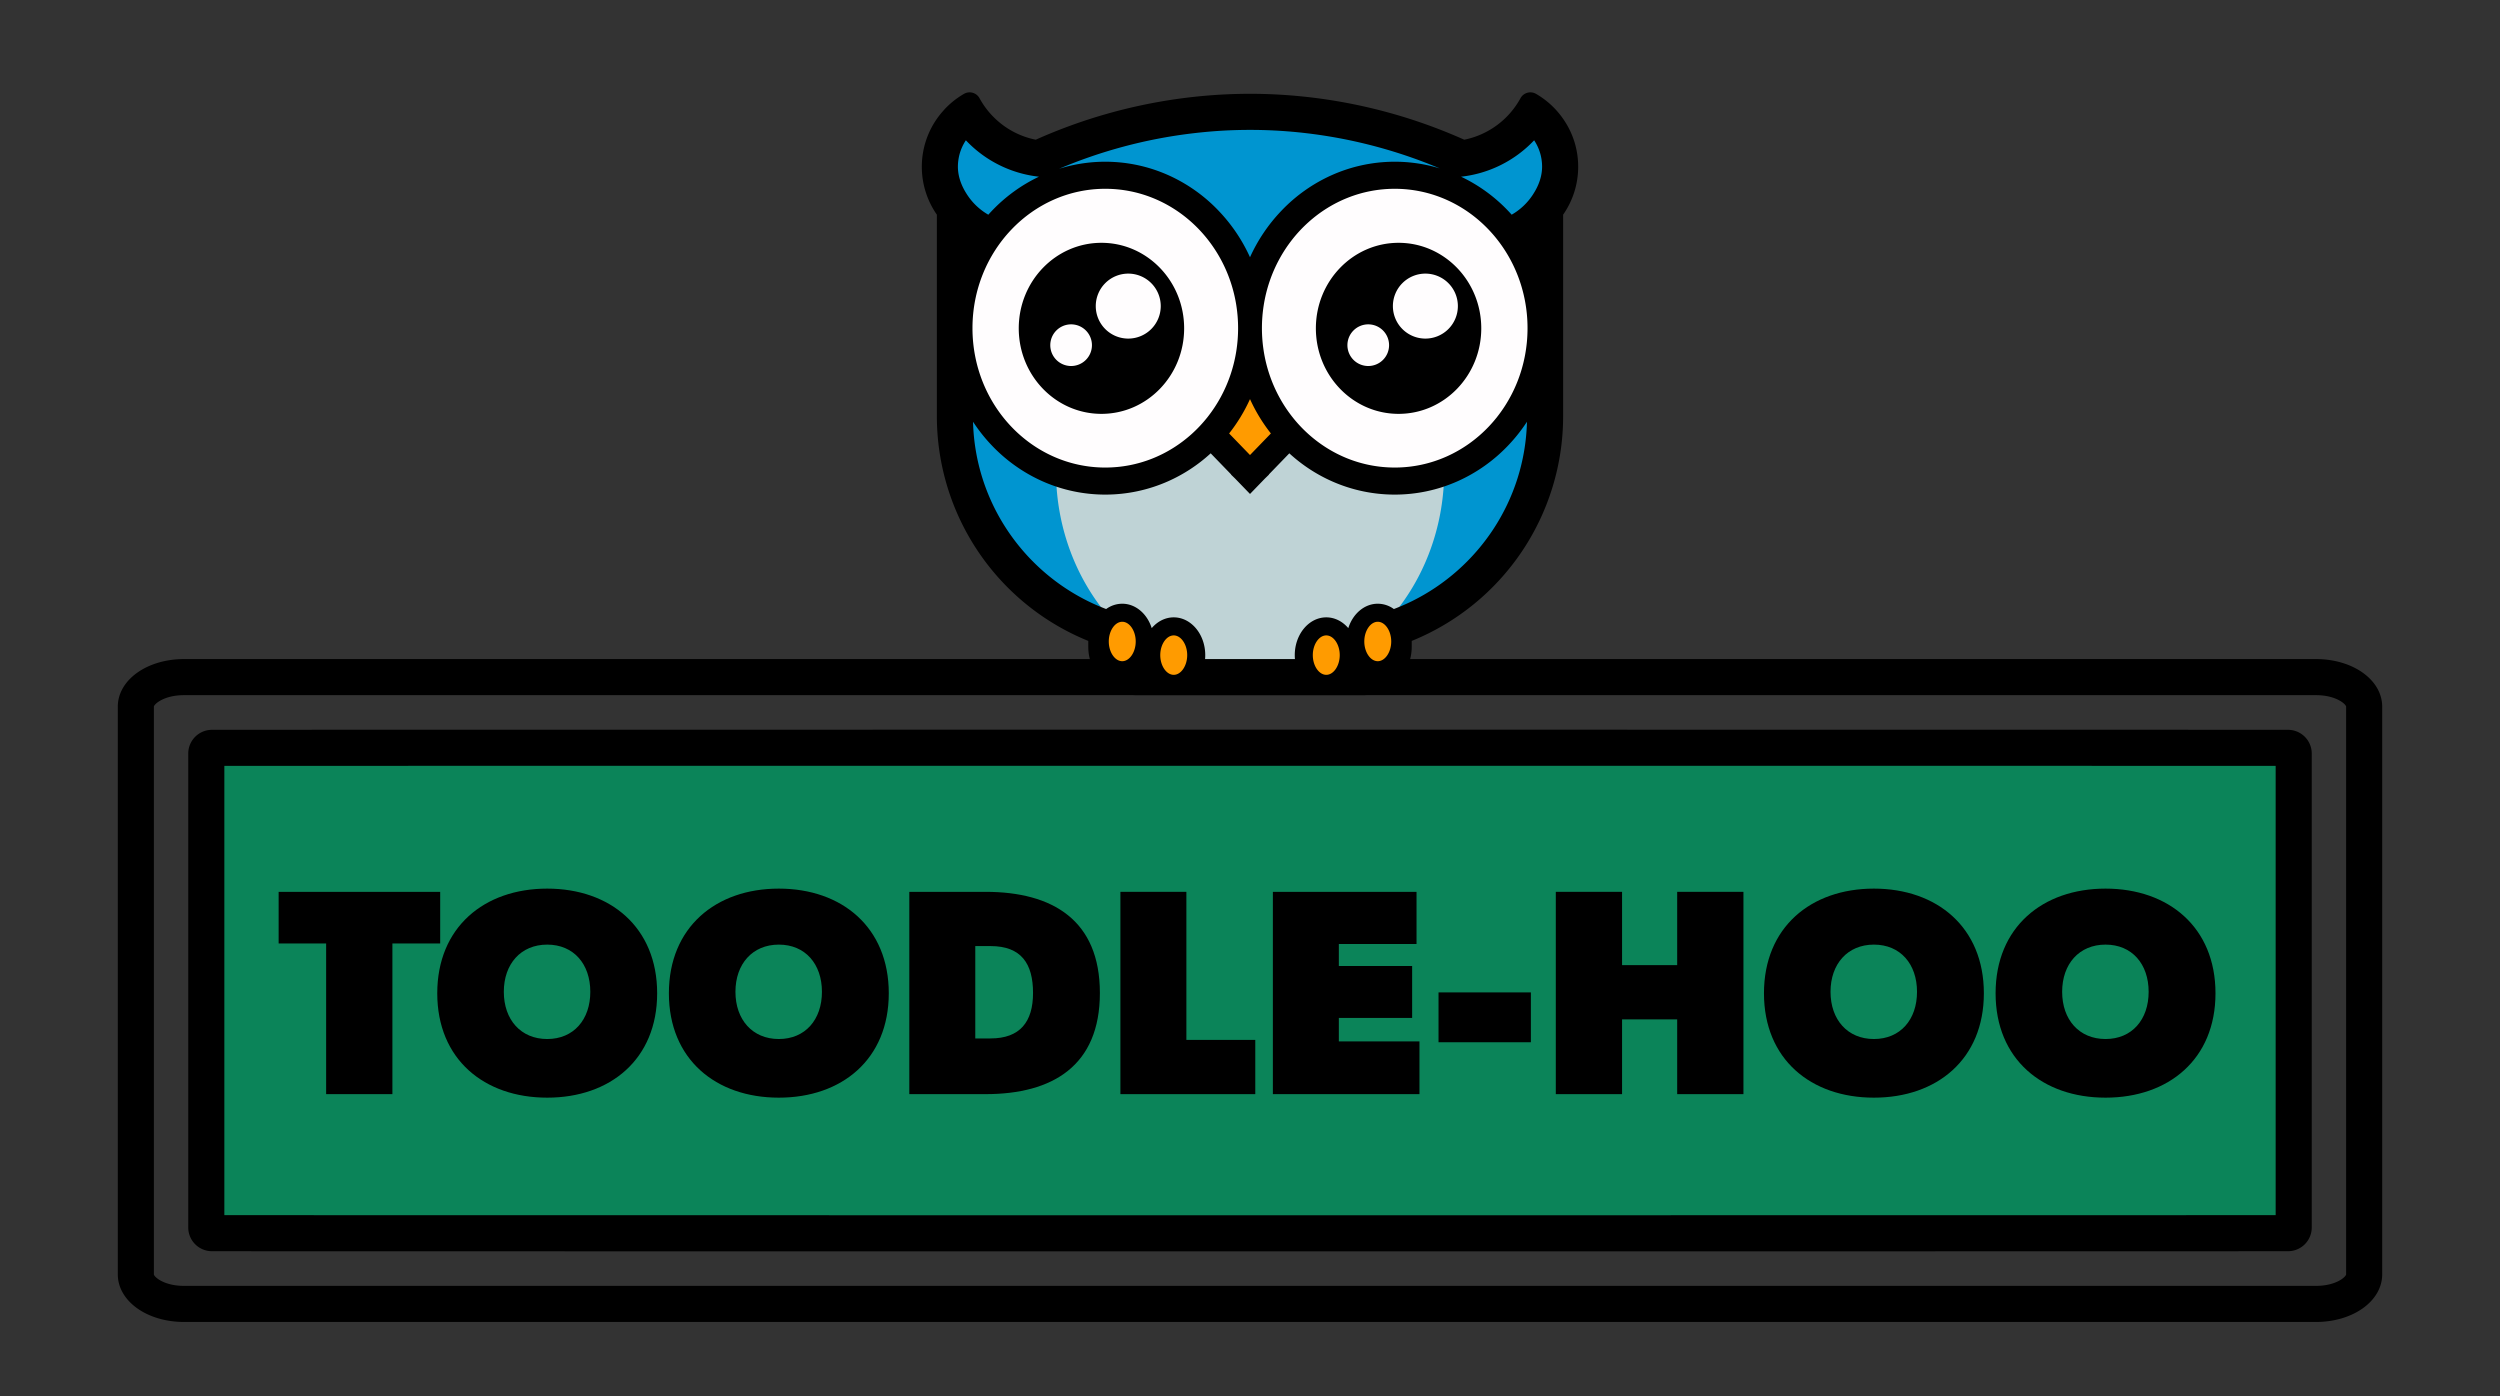 <svg id="Layer_1" data-name="Layer 1" xmlns="http://www.w3.org/2000/svg" width="2216.919" height="1238.172" viewBox="0 0 2216.919 1238.172">
  <rect x="0" y="0" width="2216.919" height="1238.172" fill="#333333" stroke="none"/>
  <defs>
    <style>
      .cls-1 {
        fill: #0b8459;
      }

      .cls-2 {
        fill: #0095d0;
      }

      .cls-3 {
        fill: #bfd3d6;
      }

      .cls-4 {
        fill: #fffdfe;
      }

      .cls-5 {
        fill: #ff9b00;
      }
    </style>
  </defs>
  <rect class="cls-1" x="179.459" y="668.986" width="1858" height="424.106"/>
  <g>
    <path d="M347.969,836.612V970.249h-58.76V836.612H247.09v-45.76H390.348v45.76Z"/>
    <path d="M485.247,973.369c-55.899,0-97.498-34.06-97.498-92.559s41.599-92.817,97.498-92.817,97.498,34.319,97.498,92.817S541.147,973.369,485.247,973.369Zm0-135.718c-23.399,0-38.479,17.16-38.479,41.859s15.08,41.859,38.479,41.859,38.22-17.16,38.22-41.859S508.647,837.651,485.247,837.651Z"/>
    <path d="M690.646,973.369c-55.899,0-97.498-34.06-97.498-92.559s41.599-92.817,97.498-92.817,97.498,34.319,97.498,92.817S746.545,973.369,690.646,973.369Zm0-135.718c-23.399,0-38.48,17.16-38.48,41.859s15.08,41.859,38.48,41.859,38.22-17.16,38.22-41.859S714.045,837.651,690.646,837.651Z"/>
    <path d="M873.945,970.249H806.346V790.852h67.599c59.539,0,101.397,25.22,101.397,89.698S933.484,970.249,873.945,970.249Zm4.42-131.297H864.845V920.85h13.52c26.26,0,37.699-14.819,37.699-40.299C916.064,854.552,905.664,838.952,878.365,838.952Z"/>
    <path d="M993.542,970.249V790.852h58.499V922.15H1113.14V970.249Z"/>
    <path d="M1128.74,970.249V790.852H1256.137v46.279h-68.898v19.5h64.998V902.65h-64.998v20.8h71.498V970.249Z"/>
    <path d="M1275.636,924.23V880.031h81.899V924.23Z"/>
    <path d="M1487.272,970.249V903.95h-48.879V970.249H1379.635V790.852h58.758v64.999h48.879v-64.999h58.76V970.249Z"/>
    <path d="M1661.731,973.369c-55.9,0-97.498-34.06-97.498-92.559s41.598-92.817,97.498-92.817c55.898,0,97.496,34.319,97.496,92.817S1717.629,973.369,1661.731,973.369Zm0-135.718c-23.4,0-38.48,17.16-38.48,41.859s15.08,41.859,38.48,41.859c23.398,0,38.219-17.16,38.219-41.859S1685.129,837.651,1661.731,837.651Z"/>
    <path d="M1867.129,973.369c-55.9,0-97.498-34.06-97.498-92.559s41.598-92.817,97.498-92.817c55.898,0,97.496,34.319,97.496,92.817S1923.028,973.369,1867.129,973.369Zm0-135.718c-23.4,0-38.48,17.16-38.48,41.859s15.08,41.859,38.48,41.859c23.398,0,38.219-17.16,38.219-41.859S1890.528,837.651,1867.129,837.651Z"/>
  </g>
  <path d="M2053.686,1172.274H163.233c-32.957,0-58.773-18.554-58.773-42.239V626.68c0-23.686,25.816-42.239,58.773-42.239H2053.686c32.957,0,58.773,18.554,58.773,42.239v503.355C2112.459,1153.721,2086.643,1172.274,2053.686,1172.274ZM163.233,616.441c-18.163,0-26.773,8.213-26.773,10.239v503.355c0,2.026,8.61,10.239,26.773,10.239H2053.686c18.163,0,26.773-8.213,26.773-10.239V626.68c0-2.026-8.61-10.239-26.773-10.239Zm945.227,493.203c-434.471,0-868.941-.038-920.562-.112a21.025,21.025,0,0,1-20.96-21V668.184a21.026,21.026,0,0,1,20.961-21c103.24-.149,1737.882-.149,1841.122,0a21.026,21.026,0,0,1,20.961,21v420.347a21.026,21.026,0,0,1-20.962,21C1977.4,1109.606,1542.93,1109.643,1108.459,1109.643Zm-909.521-32.101c170.957.135,1648.087.135,1819.044,0v-398.37c-170.957-.135-1648.087-.135-1819.044,0Z"/>
  <g>
    <polygon class="cls-2" points="862.364 108.042 921.304 141.885 1014.503 115.173 1114.042 101.074 1209.814 115.173 1261.36 124.403 1295.624 141.885 1360.899 110.033 1381.802 129.94 1376.825 181.701 1367.484 382.769 1331.554 502.216 1244.341 566.751 1227.517 606.428 1000.499 606.428 976.725 586.333 968.301 551.363 885.369 499.23 850.434 419.152 849.434 194.641 835.333 148.853 849.434 115.173 862.364 108.042"/>
    <path class="cls-3" d="M1234.267,546.448c27.13-31.874,44.347-74.062,46.23-120.638a48.071,48.071,0,0,1-9.647,2.66c-15.841,2.639-31.815.438-47.324-3.28a310.815,310.815,0,0,1-30.439-9.286c-15.267-5.361-29.242-11.123-41.421-22.102-11.006-9.921-18.815-23.088-24.898-36.452-1.147-2.52-2.292-5.061-3.397-7.617h-32.904c-1.662,1.753-3.135,3.335-3.416,3.64-11.086,12.007-20.698,25.427-32.979,36.298-15.643,13.847-33.682,22.794-53.63,28.762-20.399,6.103-42.945,8.449-63.539,1.911-.165-.052-.317-.121-.479-.176.667,48.775,18.139,93.069,46.328,126.218a24.907,24.907,0,0,0-10.162,20.363c0,13.469,10.112,24.387,22.586,24.387,9.206,0,17.12-5.95,20.638-14.48.813.572,1.633,1.133,2.455,1.69-.013.336-.024.671-.024,1.01,0,13.469,10.112,24.387,22.586,24.387a21.605,21.605,0,0,0,15.158-6.308,158.085,158.085,0,0,0,104.991.038,21.599,21.599,0,0,0,15.117,6.27c12.474,0,22.586-10.918,22.586-24.387,0-.303-.011-.604-.021-.905.835-.565,1.662-1.143,2.488-1.724,3.533,8.491,11.428,14.407,20.607,14.407,12.474,0,22.586-10.918,22.586-24.387A24.919,24.919,0,0,0,1234.267,546.448Z"/>
    <path class="cls-4" d="M1236.954,160.102a129.55,129.55,0,0,0-128.495,113.082,129.521,129.521,0,1,0,0,32.893,129.536,129.536,0,1,0,128.495-145.975Z"/>
    <g>
      <ellipse class="cls-5" cx="1040.829" cy="583.116" rx="19.421" ry="23.312"/>
      <ellipse class="cls-5" cx="995.174" cy="568.604" rx="18.601" ry="22.328"/>
      <ellipse class="cls-5" cx="1176.094" cy="583.116" rx="17.485" ry="20.988"/>
      <ellipse class="cls-5" cx="1221.754" cy="568.604" rx="18.601" ry="22.328"/>
    </g>
    <polygon class="cls-5" points="1078.66 390 1108.459 420.525 1142.033 388.009 1110.346 339.899 1078.66 390"/>
    <g>
      <path d="M976.725,215.318c-40.5,0-73.332,33.955-73.332,75.839s32.832,75.84,73.332,75.84,73.332-33.955,73.332-75.84S1017.225,215.318,976.725,215.318ZM949.83,324.568a18.471,18.471,0,1,1,18.471-18.471A18.471,18.471,0,0,1,949.83,324.568Zm50.669-24.32a28.809,28.809,0,1,1,28.809-28.809A28.809,28.809,0,0,1,1000.499,300.248Z"/>
      <path d="M1166.877,291.157c0,41.885,32.832,75.84,73.332,75.84s73.332-33.955,73.332-75.84-32.832-75.839-73.332-75.839S1166.877,249.273,1166.877,291.157Zm68.297-19.718a28.809,28.809,0,1,1,28.809,28.809A28.809,28.809,0,0,1,1235.174,271.439Zm-40.331,34.658a18.471,18.471,0,1,1,18.471,18.471A18.471,18.471,0,0,1,1194.843,306.097Z"/>
      <path d="M1398.084,133.423c-.19-.93-.39-1.85-.61-2.76-.11-.47-.22-.94-.34-1.4q-.36-1.35-.75-2.7v-.02c-.14-.48-.29-.96-.45-1.43-.08-.26-.16-.52-.26-.78l-.36-1.05a.297.297,0,0,0-.04-.11c-.12-.34-.24-.68-.37-1.02a69.91,69.91,0,0,0-2.92-6.84c-.24-.49-.49-.99-.74-1.48-.26-.49-.51-.97-.78-1.46-.26-.48-.53-.96-.8-1.44-1.1-1.9-2.28-3.76-3.53-5.56-1.25-1.81-2.59-3.56-4-5.24-.01-.01-.02-.03-.04-.04-.92-1.12-1.86-2.2-2.85-3.25a75,75,0,0,0-17.099-13.583,10.016,10.016,0,0,0-13.833,3.842,73.339,73.339,0,0,1-49.688,36.75,1.163,1.163,0,0,1-.18.04,468.197,468.197,0,0,0-164.79-40.02c-1.14-.06-2.29-.12-3.43-.18-1.5-.07-3.01-.14-4.52-.2-1.39-.05-2.79-.09-4.19-.13q-6.06-.18-12.13-.19h-1c-1.31,0-2.61.01-3.92.02-1.03.01-2.05.02-3.08.04-.77.01-1.53.02-2.29.04-1.04.02-2.07.04-3.1.07-.49.01-.97.03-1.46.04-.8.03-1.6.06-2.39.08q-3.09.12-6.16.27c-1.03.05-2.06.1-3.09.16q-4.62.255-9.24.62c-.88.06-1.77.13-2.66.21-.3.01-.59.04-.89.07q-5.91.495-11.83,1.15c-3.01.33-6.03.69-9.04,1.08q-2.115.27-4.23.57a467.732,467.732,0,0,0-126.52,36.29l-.013.002a72.793,72.793,0,0,1-34.987-17.782,73.454,73.454,0,0,1-14.871-18.997A10.015,10.015,0,0,0,854.78,83.262a75.184,75.184,0,0,0-17.106,13.581l-2.89,3.29c-1.4,1.68-2.74,3.43-4,5.24a74.341,74.341,0,0,0,0,85.01v178.85a215.031,215.031,0,0,0,134.27,199.12v5.27a42.81,42.81,0,0,0,42.81,42.81h201.2a42.859,42.859,0,0,0,42.81-42.81v-5.27a215.047,215.047,0,0,0,134.26-199.12v-178.87c.99-1.41,1.92-2.87,2.81-4.35.45-.74.88-1.49,1.3-2.25s.82-1.53,1.22-2.3c.19-.38.38-.77.58-1.15-.01-.01-.01-.01,0-.01.37-.79.74-1.57,1.09-2.37.22-.5.43-1,.64-1.5.18-.43.36-.86.53-1.3.43-1.09.84-2.19,1.22-3.3a74.764,74.764,0,0,0,2.56-38.41Zm-342.46-14.95c1.35-.17,2.69-.33,4.04-.48,1.39-.16,2.78-.32,4.17-.46,1.44-.15,2.87-.29,4.31-.43,1.48-.14,2.97-.28,4.45-.4.3-.04.61-.06.92-.08,1.81-.16,3.61-.29,5.42-.42q2.865-.21,5.74-.36c1.91-.11,3.82-.21,5.73-.28,1.52-.07,3.05-.12,4.57-.17.14,0,.29-.01.43-.01.82-.03,1.65-.06,2.47-.07,1.06-.04,2.11-.06,3.16-.07,1.21-.03,2.42-.04,3.64-.04q1.47-.03,2.94-.03h1.57c-.86,0-1.71.01-2.57.03.98-.02,1.97-.03,2.95-.02.77-.01,1.55,0,2.32.01.3,0,.59,0,.89.01.65,0,1.31.01,1.97.02q3.165.045,6.33.14c.47.01.95.03,1.42.05,1.15.03,2.31.07,3.47.12,1.85.08,3.7.17,5.56.27,1.62.08,3.24.18,4.86.29,1.62.1,3.24.22,4.85.35,1.62.12,3.23.25,4.85.4,1.62.13,3.23.29,4.85.46,1.61.15,3.23.32,4.84.51,1.43.16,2.86.33,4.28.5q5.925.72,11.83,1.6c1.22.18,2.43.37,3.65.56.03.01.07.01.11.02a436.005,436.005,0,0,1,101.15,28.87,137.154,137.154,0,0,0-95.57,5.83,141.099,141.099,0,0,0-45.07,31.87,147.658,147.658,0,0,0-27.69,41.06,147.841,147.841,0,0,0-27.68-41.06,141.208,141.208,0,0,0-45.07-31.87,137.055,137.055,0,0,0-96.57-5.51A435.033,435.033,0,0,1,1055.624,118.473Zm71.36,265.9-18.52,19.14-18.52-19.14a147.137,147.137,0,0,0,18.52-30.47A147.137,147.137,0,0,0,1126.984,384.373Zm-277.55-236.51a43.941,43.941,0,0,1,1.34-10.61,42.542,42.542,0,0,1,5.73-12.85,104.932,104.932,0,0,0,64.8,32.29,141.275,141.275,0,0,0-41.82,30.37q-1.575,1.65-3.08,3.34a55.454,55.454,0,0,1-18.49-17.32C855.464,169.353,849.474,160.003,849.434,147.863Zm130.7,19.55c58.52,0,107.05,44.8,116.21,103.48v.01a130.335,130.335,0,0,1,0,40.21v.01c-9.16,58.7-57.69,103.48-116.21,103.48-65.04,0-117.77-55.33-117.77-123.59S915.094,167.413,980.134,167.413Zm15.04,418.92c-6.48,0-11.94-8.01-11.94-17.49,0-9.47,5.46-17.48,11.94-17.48,6.47,0,11.94,8.01,11.94,17.48C1007.114,578.323,1001.644,586.333,995.174,586.333Zm45.66,12.09c-6.48,0-11.95-8-11.95-17.48s5.47-17.49,11.95-17.49c6.47,0,11.94,8.01,11.94,17.49S1047.304,598.423,1040.834,598.423Zm135.26,0c-6.47,0-11.94-8-11.94-17.48s5.47-17.49,11.94-17.49,11.94,8.01,11.94,17.49S1182.564,598.423,1176.094,598.423Zm57.6-29.58c0,9.48-5.47,17.49-11.94,17.49-6.48,0-11.94-8.01-11.94-17.49,0-9.47,5.46-17.48,11.94-17.48C1228.224,551.363,1233.694,559.373,1233.694,568.843Zm18.18-35.64q-7.725,3.795-15.84,6.87a24.404,24.404,0,0,0-14.28-4.71c-11.93,0-22.14,9.01-26.13,21.65-5.04-5.91-11.93-9.56-19.53-9.56-15.41,0-27.94,15.02-27.94,33.49,0,1.18.05,2.34.15,3.49h-79.68c.1-1.15.15-2.31.15-3.49,0-18.47-12.54-33.49-27.94-33.49-7.6,0-14.49,3.65-19.53,9.56-3.99-12.64-14.2-21.65-26.13-21.65a24.404,24.404,0,0,0-14.28,4.71q-8.115-3.06-15.84-6.88c-59.18-29.11-100.41-89.34-102.2-159.21a145.528,145.528,0,0,0,16.63,20.98,141.208,141.208,0,0,0,45.07,31.87,137.114,137.114,0,0,0,111.16,0,140.347,140.347,0,0,0,37.89-24.84l18.16,18.77-.11.12,3.53,3.42,13.01,13.44.27.28,13.28-13.72,3.53-3.42-.11-.12,18.16-18.77a140.398,140.398,0,0,0,37.9,24.84,137.091,137.091,0,0,0,111.15,0,141.099,141.099,0,0,0,45.07-31.87,145.986,145.986,0,0,0,16.62-20.96C1352.274,443.863,1311.044,504.083,1251.874,533.203Zm-15.07-118.6c-58.52,0-107.06-44.79-116.21-103.49a130.335,130.335,0,0,1,0-40.21c9.15-58.69,57.69-103.49,116.21-103.49,65.04,0,117.76,55.34,117.76,123.6S1301.844,414.603,1236.804,414.603Zm130.68-266.76v.02c-.04,12.13-6.03,21.47-8.48,25.2a55.37,55.37,0,0,1-18.5,17.32q-1.5-1.68-3.06-3.32a141.147,141.147,0,0,0-41.82-30.37,104.906,104.906,0,0,0,64.8-32.29c.72,1.1,1.4,2.22,2.02,3.38.06.12.13.24.19.36.18.34.36.69.53,1.05.13.26.26.53.39.8.18.4.36.8.54,1.21a40.593,40.593,0,0,1,1.53,4.21c.16.48.3.97.42,1.46a.09.09,0,0,1,.01.05c.04.1.06.21.09.31.09.33.25.99.43,1.88.08.37.16.78.24,1.22.06.35.12.72.18,1.12.12.83.24,1.75.33,2.73.02.25.04.5.06.76.03.48.06.97.07,1.48q.03.66.03,1.35Z"/>
    </g>
  </g>
</svg>
